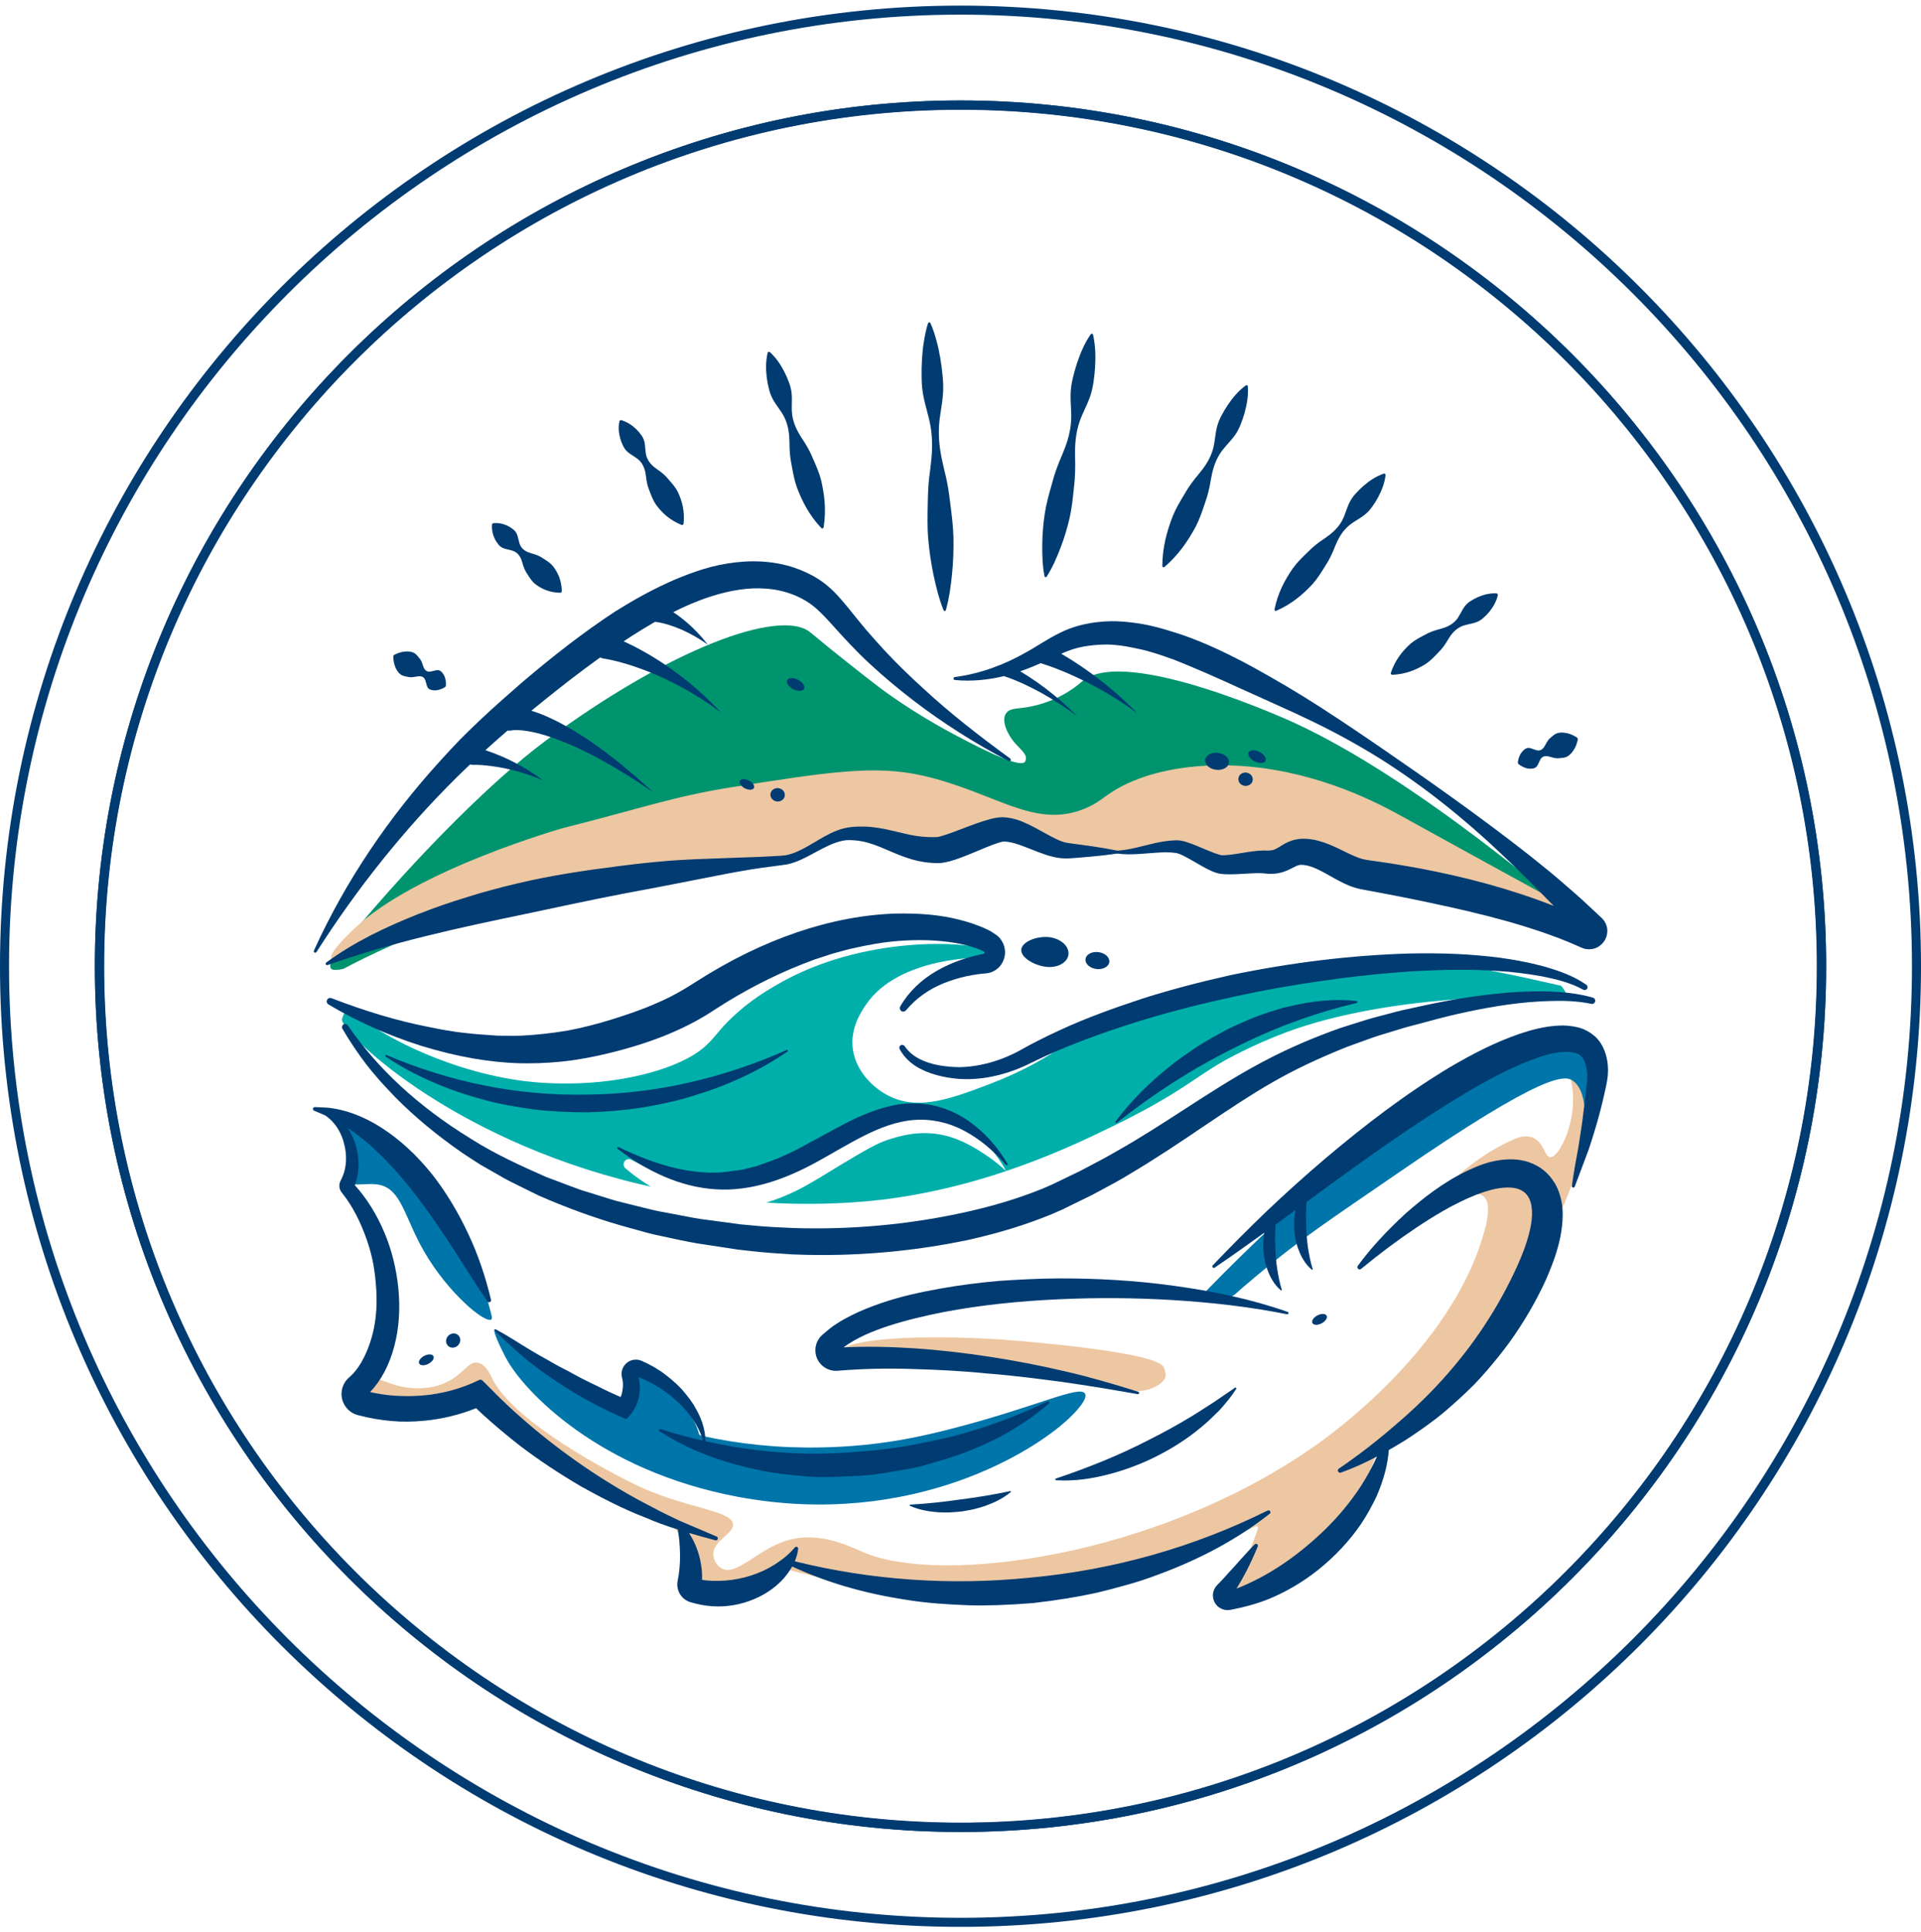 <svg width="180" height="181" viewBox="0 0 180 181" fill="none" xmlns="http://www.w3.org/2000/svg">
<g clip-path="url(#clip0_426_1270)">
<path d="M90 1.372C139.159 1.372 179.154 41.367 179.154 90.526C179.154 139.685 139.159 179.68 90 179.68C40.841 179.68 0.846 139.685 0.846 90.526C0.846 41.367 40.841 1.372 90 1.372ZM90 171.637C134.724 171.637 171.111 135.25 171.111 90.526C171.111 45.801 134.724 9.413 90 9.413C45.276 9.413 8.889 45.8 8.889 90.526C8.889 135.252 45.276 171.637 90 171.637ZM90 0.525C40.294 0.525 -0.001 40.82 -0.001 90.526C-0.001 140.232 40.294 180.527 90 180.527C139.706 180.527 180.001 140.232 180.001 90.526C180.001 40.82 139.704 0.525 90 0.525ZM90 170.79C45.743 170.79 9.736 134.783 9.736 90.526C9.736 46.269 45.743 10.26 90 10.26C134.257 10.26 170.264 46.267 170.264 90.524C170.264 134.781 134.257 170.79 90 170.79Z" fill="#003B71"/>
<path d="M90 10.285C134.245 10.285 170.238 46.281 170.238 90.524C170.238 134.768 134.243 170.763 90 170.763C45.757 170.763 9.761 134.769 9.761 90.526C9.761 46.282 45.757 10.285 90 10.285ZM90 9.413C45.276 9.413 8.889 45.8 8.889 90.526C8.889 135.252 45.276 171.637 90 171.637C134.724 171.637 171.112 135.25 171.112 90.526C171.112 45.801 134.724 9.413 90 9.413Z" fill="#003B71"/>
<path d="M149.861 100.34C150.142 101.155 149.964 101.888 149.795 102.557C148.826 106.372 148.268 108.248 147.998 109.037C144.481 119.338 138.091 128.355 129.753 135.223C129.561 135.377 129.37 135.536 129.18 135.687C129.131 135.726 129.096 135.779 129.077 135.843C128.119 139.179 125.712 142.836 122.192 145.898C119.945 147.85 117.534 149.307 115.205 150.221C114.921 150.333 114.658 150.016 114.821 149.754C115.496 148.661 116.172 147.388 116.787 145.993C117.214 145.029 117.578 144.084 117.876 143.183C117.92 143.051 117.791 142.933 117.672 142.99C115.61 143.996 113.483 144.892 111.297 145.663C108.784 146.562 106.195 147.293 103.542 147.857C99.535 148.722 95.371 149.197 91.112 149.246C90.562 149.256 90.012 149.252 89.462 149.246C83.765 149.164 78.255 148.328 73.045 146.836C72.95 146.809 72.853 146.829 72.774 146.89C71.781 147.667 70.53 148.282 69.113 148.624C67.74 148.956 66.4 148.997 65.206 148.788C65.05 148.761 64.947 148.617 64.954 148.457C65 147.395 64.813 146.259 64.37 145.151C64.06 144.376 63.643 143.685 63.166 143.094C63.134 143.055 63.095 143.024 63.051 143.004C62.505 142.747 61.969 142.476 61.434 142.186C60.58 141.744 59.739 141.28 58.914 140.792C54.411 138.161 50.29 134.979 46.649 131.345C46.415 131.112 46.29 130.973 46.082 130.761C45.923 130.6 45.802 130.485 45.799 130.482C45.162 129.865 39.784 130.737 39.784 130.737C37.649 131.081 34.247 131.225 33.863 130.16C33.756 129.864 33.881 129.469 34.112 129.247C34.933 128.458 36.691 130.255 39.522 130.058C40.048 130.021 41.007 129.955 42.043 129.401C43.467 128.639 43.886 127.574 44.702 127.661C45.482 127.744 45.956 128.805 46.104 129.114C47.863 132.771 55.329 137.005 59.247 138.959C64.082 141.37 68.716 141.455 68.688 142.862C68.669 143.773 66.715 144.387 66.842 145.722C66.886 146.187 67.181 146.692 67.601 146.933C68.984 147.722 70.921 145.204 73.678 144.347C76.806 143.375 79.708 144.938 81.044 145.49C88.261 148.467 108.041 145.932 122.839 135.716C122.839 135.716 136.099 126.999 139.176 115.017C139.728 112.868 139.245 112.277 139.017 112.089C137.053 110.456 128.828 117.704 128.642 117.455C128.466 117.22 135.874 110.885 135.921 110.837C135.921 110.837 138.163 108.379 141.782 106.765C142.177 106.589 142.849 106.321 143.531 106.555C144.688 106.95 144.706 108.389 145.255 108.414C146.264 108.462 148.43 103.7 146.83 100.108C146.263 98.837 145.463 98.246 145.687 97.941C146.076 97.411 149.158 98.312 149.858 100.339L149.861 100.34Z" fill="#EDC7A2"/>
<path d="M115.888 121.119C116.64 120.454 116.287 120.755 117.618 119.633C121.919 116.011 124.925 114.08 130.911 109.957C144.923 100.303 146.676 100.737 147.406 101.275C149.099 102.523 148.278 106.548 148.63 106.565C148.913 106.579 149.285 103.983 149.631 100.894C149.631 100.894 149.311 99.326 147.514 98.236C142.805 95.376 127.958 105.639 113.217 120.75C113.053 120.918 113.08 120.891 112.992 120.982C112.992 120.982 112.692 121.531 113.305 121.649C115.126 122.005 115.886 121.118 115.886 121.118L115.888 121.119Z" fill="#0075A9"/>
<path d="M100.521 132.538C97.224 135.926 85.43 143.251 69.218 140.252C56.062 137.817 49.037 130.257 47.441 127.287C47.404 127.217 46.077 124.747 46.366 124.553C46.537 124.438 47.115 125.207 48.579 126.492C49.519 127.315 50.427 127.908 51.519 128.628C51.974 128.927 52.433 129.217 52.906 129.495C54.597 130.506 56.389 131.405 58.269 132.18C58.33 132.133 58.391 132.074 58.452 132.009C59.252 131.159 59.556 130.031 59.378 128.949C59.339 128.716 59.579 128.528 59.803 128.623C60.372 128.866 60.942 129.166 61.503 129.522C63.608 130.856 65.044 132.653 65.479 134.285C65.509 134.4 65.596 134.487 65.711 134.512C69.277 135.303 73.041 135.689 76.917 135.609C78.253 135.587 79.601 135.508 80.961 135.374C84.026 135.072 86.5 134.532 88.837 133.94C97.007 131.87 101.168 129.715 101.667 130.568C101.958 131.064 100.814 132.24 100.524 132.538H100.521Z" fill="#0075A9"/>
<path d="M32.691 110.709C32.56 110.438 32.875 110.197 33.023 109.474C33.023 109.474 33.126 108.668 32.931 107.8C32.667 106.624 32.029 105.634 31.213 104.984C30.953 104.777 31.153 104.379 31.482 104.457C33.407 104.918 35.305 105.9 37.068 107.302C37.791 107.869 38.487 108.514 39.154 109.22C41.986 112.212 44.288 116.348 45.503 121.119C46.026 123.177 46.202 123.522 46.026 123.626C45.401 123.988 41.941 121.096 39.717 117.213C37.91 114.06 37.625 111.483 35.602 111.017C34.428 110.748 32.953 111.252 32.693 110.71L32.691 110.709Z" fill="#0075A9"/>
<path d="M94.281 109.716C94.055 109.518 93.83 109.322 93.605 109.126C93.331 108.899 92.931 108.585 92.425 108.247C91.632 107.715 90.198 106.755 88.418 106.355C86.121 105.84 84.177 106.47 83.16 106.801C82.151 107.127 81.051 107.773 78.863 109.083C77.464 109.921 76.093 110.822 74.608 111.561C73.71 111.997 72.775 112.375 71.812 112.676C78.177 113.044 82.736 112.412 84.192 112.19C87.443 111.694 90.42 110.946 93.082 110.108C93.481 109.977 93.879 109.847 94.281 109.716Z" fill="#00AFAA"/>
<path d="M146.29 92.362C146.29 92.362 140.705 91.046 137.71 90.604C133.833 90.031 130.791 90.48 124.866 91.403C114.828 92.966 105.45 94.426 98.189 98.918C97.898 99.098 95.805 100.4 92.755 101.556C89.234 102.891 86.21 104.039 83.452 102.755C81.85 102.01 80.191 100.378 79.911 98.278C79.65 96.317 80.702 94.775 81.145 94.121C84.237 89.579 92.042 89.657 93.011 89.683C93.011 89.683 92.699 89.478 92.379 89.268C91.998 89.017 91.709 88.829 91.7 88.824C91.006 88.372 81.005 87.415 72.665 92.336C71.692 92.91 70.24 93.777 68.659 95.267C67.267 96.576 67.055 97.162 66.041 98.061C65.626 98.429 64.112 99.706 60.343 100.65C54.726 102.058 49.573 101.355 48.634 101.219C40.937 100.105 34.911 96.327 34.289 95.633C33.895 95.189 33.514 95.022 32.769 94.656C32.747 94.644 32.688 94.617 32.613 94.622C32.323 94.646 32.142 95.162 32.047 95.475C31.749 96.458 41.842 106.604 59.82 110.912C60.214 111.007 60.599 111.085 60.988 111.171C60.751 111.027 60.511 110.885 60.282 110.729C59.937 110.495 59.598 110.252 59.268 109.999L58.783 109.608L58.663 109.51L58.633 109.484L58.617 109.473C58.592 109.452 58.565 109.424 58.545 109.4C58.463 109.295 58.44 109.195 58.436 109.098C58.436 109.002 58.457 108.902 58.526 108.8C58.59 108.702 58.749 108.58 58.953 108.597C59.208 108.651 59.129 108.662 59.173 108.67L59.241 108.706C59.959 109.081 60.68 109.452 61.422 109.779C62.902 110.436 64.459 110.949 66.08 111.169C67.695 111.401 69.372 111.193 70.942 110.734C74.118 109.777 76.66 107.647 79.457 105.92C80.878 105.051 82.397 104.316 84.121 103.979C85.838 103.656 87.678 103.939 89.234 104.704C90.809 105.47 92.096 106.64 93.127 107.962C93.383 108.296 93.624 108.64 93.847 108.993L94.172 109.529L94.277 109.718C98.512 108.294 101.857 106.687 104.065 105.617C110.488 102.501 111.732 101.087 114.655 99.416C114.655 99.416 117.23 97.944 120.51 96.718C129.798 93.247 143.079 93.152 145.528 93.643C145.729 93.684 146.567 93.87 146.776 93.552C146.952 93.281 146.603 92.756 146.288 92.363L146.29 92.362Z" fill="#00AFAA"/>
<path d="M95.229 69.754C96.032 70.595 96.237 70.805 96.089 71.279C96.089 71.283 96.072 71.332 96.045 71.369C95.615 71.94 92.633 70.531 89.412 68.816C88.463 68.309 85.247 66.564 82.289 64.32C81.926 64.046 80.619 63.036 79.11 61.834C76.694 59.909 76.1 59.363 75.788 59.142C72.916 57.108 62.908 60.683 51.145 69.386C45.923 73.251 37.967 81.236 31.126 89.788C30.847 90.451 30.928 90.694 31.06 90.788C31.348 90.998 32.202 90.758 32.202 90.758C33.283 90.186 34.838 89.4 36.74 88.555C49.187 83.023 63.918 80.6 69.472 80.552C70.18 80.545 72.181 80.566 74.62 79.694C76.787 78.918 76.87 78.31 78.318 77.792C82.348 76.353 84.221 80.159 89.064 79.372C91.826 78.923 92.095 77.541 94.653 77.734C96.846 77.9 97.092 78.947 99.766 79.391C100.914 79.582 100.805 79.377 105.719 79.098C109.47 78.884 110.367 78.955 111.446 79.401C113.202 80.127 112.928 81.004 114.352 81.091C115.481 81.158 118.558 80.493 119.657 80.574C121.484 80.71 121.664 79.616 123.396 79.787C125.311 79.976 126.938 81.301 128.725 81.533C137.386 82.655 144.454 86.313 149.177 88.245C149.641 88.435 150.068 87.93 149.704 87.622C146.307 84.743 132.764 73.037 121.366 67.759C121.366 67.759 105.479 60.403 101.418 63.82C101.361 63.869 101.237 63.98 101.052 64.129C99.972 64.994 98.915 65.449 98.506 65.615C97.285 66.11 96.177 66.293 95.414 66.364C94.599 66.44 94.413 66.631 94.262 66.845C93.79 67.512 94.409 68.894 95.229 69.754Z" fill="#00946E"/>
<path d="M52.923 77.533C52.923 77.533 38.99 81.451 33.178 87.019C32.583 87.59 30.74 89.354 31.06 89.828C31.213 90.053 31.809 89.915 32.203 89.798C33.3 89.249 34.852 88.514 36.75 87.744C49.311 82.647 64.504 81.143 69.287 80.992C70.056 80.969 72.106 80.93 74.57 80.029C77.044 79.125 76.846 78.564 78.457 78.014C82.786 76.534 85.555 80.776 89.14 79.128C91.59 78.002 92.134 77.946 93.194 77.699C93.617 77.601 94.108 77.555 94.738 77.599C96.933 77.748 97.176 78.722 99.852 79.13C101.002 79.304 100.893 80.095 105.812 79.827C109.568 79.623 110.466 78.708 111.544 79.121C113.302 79.793 113.026 80.608 114.452 80.686C115.583 80.747 118.663 80.124 119.762 80.197C121.591 80.32 121.774 79.302 123.506 79.458C125.423 79.631 127.05 80.859 128.837 81.07C137.505 82.098 144.573 85.485 149.299 87.271C149.46 87.332 149.944 87.117 149.963 86.911C149.971 86.807 149.863 86.719 149.829 86.691C149.422 86.362 137.525 79.898 131.239 76.414C128.29 74.778 122.593 72.021 115.644 71.728C110.493 71.51 107.277 72.709 106.158 73.179C103.582 74.265 103.43 75.023 101.655 75.755C96.871 77.728 93.195 74.192 86.436 72.663C81.926 71.642 77.454 72.35 68.508 73.762C63.12 74.614 59.639 75.858 52.925 77.536L52.923 77.533Z" fill="#EDC7A2"/>
<path d="M78.414 126.635C80.925 124.587 93.763 125.495 93.763 125.495C93.763 125.495 108.32 126.525 109.043 128.094C109.226 128.489 109.226 128.883 109.226 128.883C109.111 129.573 108.224 129.947 107.956 130.059C106.204 130.795 104.017 129.869 103.696 129.733C97.984 127.346 88.161 127.475 87.409 127.485C81.64 127.561 78.755 127.598 78.719 127.607C78.536 127.647 77.737 127.834 77.625 127.607C77.51 127.373 78.189 126.818 78.414 126.635Z" fill="#EDC7A2"/>
<path d="M149.548 97.189C149.072 96.751 148.498 96.412 147.876 96.258C147.26 96.111 146.627 96.044 146.007 96.09C144.764 96.153 143.565 96.463 142.409 96.85C140.096 97.641 137.93 98.767 135.84 99.995C131.683 102.496 127.831 105.451 124.143 108.573C122.3 110.14 120.504 111.757 118.749 113.42C117.004 115.091 115.3 116.805 113.634 118.552C113.59 118.6 113.581 118.673 113.62 118.727C113.664 118.791 113.751 118.808 113.815 118.764L113.839 118.749C115.415 117.679 116.948 116.588 118.465 115.491C118.385 115.965 118.357 116.447 118.367 116.928C118.399 117.636 118.521 118.346 118.783 119.021C119.036 119.694 119.391 120.356 120.001 120.872L120.019 120.889C120.033 120.901 120.052 120.904 120.07 120.899C120.099 120.891 120.114 120.86 120.106 120.832C119.904 120.2 119.779 119.538 119.674 118.881C119.576 118.22 119.522 117.553 119.498 116.886C119.474 116.219 119.467 115.55 119.511 114.881C119.515 114.83 119.52 114.781 119.523 114.73C120.148 114.275 120.768 113.821 121.389 113.367C121.281 113.902 121.249 114.448 121.261 114.991C121.293 115.699 121.415 116.409 121.677 117.084C121.93 117.756 122.285 118.419 122.895 118.935L122.913 118.952C122.927 118.964 122.946 118.967 122.964 118.962C122.993 118.954 123.008 118.923 123 118.894C122.798 118.263 122.673 117.601 122.568 116.944C122.47 116.283 122.415 115.616 122.392 114.949C122.368 114.282 122.361 113.613 122.405 112.944C122.412 112.83 122.424 112.719 122.432 112.605C123.487 111.83 124.541 111.058 125.596 110.292C129.451 107.508 133.329 104.797 137.288 102.43C139.261 101.25 141.284 100.173 143.277 99.389C144.263 98.989 145.264 98.686 146.132 98.586C146.579 98.515 146.945 98.554 147.26 98.579C147.573 98.606 147.753 98.696 147.956 98.786C148.13 98.894 148.31 99.094 148.456 99.433C148.606 99.795 148.679 100.136 148.72 100.574C148.733 100.801 148.738 100.991 148.71 101.279L148.621 102.159C148.559 102.747 148.479 103.331 148.405 103.92C148.279 105.104 148.081 106.279 147.898 107.471C147.802 108.065 147.68 108.653 147.573 109.251C147.482 109.854 147.37 110.453 147.292 111.069L147.287 111.108C147.279 111.171 147.314 111.232 147.375 111.256C147.446 111.283 147.528 111.246 147.555 111.174L148.833 107.778C149.223 106.631 149.575 105.473 149.888 104.303C150.044 103.717 150.186 103.129 150.32 102.538C150.444 101.947 150.603 101.362 150.655 100.73C150.709 100.107 150.655 99.463 150.482 98.857C150.313 98.249 150.012 97.655 149.549 97.192L149.548 97.189Z" fill="#003B71"/>
<path d="M118.973 141.831C119.04 141.776 119.062 141.682 119.024 141.604C119.002 141.56 118.964 141.528 118.919 141.511C118.869 141.494 118.822 141.499 118.778 141.521C111.852 144.962 104.38 147.077 96.568 147.805C89.087 148.567 81.653 148.054 74.472 146.279C74.629 145.908 74.733 145.537 74.78 145.173L74.787 145.112C74.794 145.053 74.77 144.994 74.724 144.955C74.689 144.924 74.643 144.909 74.596 144.914C74.548 144.919 74.506 144.941 74.475 144.979C74.006 145.546 73.398 146.064 72.616 146.565C71.944 146.994 71.197 147.344 70.396 147.603C69.599 147.859 68.791 148.02 67.992 148.081C67.181 148.14 66.457 148.121 65.785 148.02C65.811 147.056 65.66 146.105 65.333 145.192C65.152 144.667 64.891 144.14 64.558 143.622C65.287 143.836 66.078 144.054 67.03 144.308C67.12 144.332 67.213 144.286 67.248 144.201C67.289 144.108 67.245 144 67.15 143.959L64.089 142.655C63.748 142.52 63.411 142.354 63.086 142.195C62.92 142.113 62.752 142.032 62.585 141.953C62.079 141.717 61.584 141.455 61.107 141.199C59.234 140.247 57.307 139.116 55.382 137.841C53.493 136.581 51.704 135.245 50.063 133.872C49.223 133.169 48.386 132.431 47.574 131.676C47.05 131.193 46.539 130.678 46.046 130.18C45.77 129.901 45.492 129.622 45.208 129.341C45.125 129.261 44.998 129.241 44.896 129.291C43.284 130.084 41.513 130.572 39.632 130.739C38.788 130.817 37.889 130.822 36.887 130.756C36.184 130.704 35.463 130.595 34.679 130.424C35.729 129.317 36.494 127.861 36.955 126.091C37.386 124.45 37.512 122.642 37.327 120.711C37.136 118.842 36.697 117.086 36.023 115.491C35.305 113.782 34.371 112.284 33.246 111.036C33.77 109.661 33.702 108.035 33.06 106.565C32.923 106.257 32.755 105.957 32.56 105.669C33.248 106.122 33.925 106.638 34.664 107.27C36.057 108.523 37.358 109.925 38.636 111.557C39.896 113.152 41.058 114.863 42.138 116.478C42.539 117.091 42.925 117.702 43.333 118.347C44.06 119.497 44.812 120.684 45.66 121.897L45.684 121.931C45.726 121.991 45.801 122.02 45.873 122.002C45.972 121.978 46.031 121.88 46.009 121.783C45.482 119.562 44.771 117.494 43.894 115.638C42.932 113.572 41.798 111.696 40.523 110.062C39.058 108.226 37.442 106.74 35.72 105.642C34.76 105.029 33.763 104.55 32.759 104.218C32.218 104.045 31.678 103.918 31.155 103.837C30.791 103.775 30.418 103.761 30.056 103.747C29.878 103.741 29.699 103.736 29.516 103.722H29.512C29.512 103.722 29.504 103.722 29.501 103.722C29.426 103.722 29.358 103.768 29.333 103.834L29.325 103.864V103.876V103.896L29.328 103.905C29.328 103.929 29.331 103.959 29.348 103.988C29.362 104.015 29.38 104.032 29.406 104.047L29.455 104.083L29.475 104.086L29.487 104.015L29.499 104.093C29.804 104.21 30.12 104.344 30.485 104.511C30.754 104.691 31.003 104.912 31.226 105.17C31.653 105.647 31.983 106.257 32.183 106.933C32.378 107.595 32.457 108.267 32.411 108.877C32.371 109.486 32.202 110.087 31.919 110.612C31.729 110.966 31.765 111.4 32.012 111.716L32.127 111.864C33.028 113.012 33.761 114.417 34.372 116.16C34.648 116.964 34.857 117.753 34.994 118.505C35.117 119.219 35.206 120.003 35.261 120.899C35.358 122.582 35.192 124.132 34.767 125.503C34.278 127.095 33.566 128.323 32.715 129.051C32.398 129.322 32.174 129.679 32.068 130.082C31.782 131.171 32.434 132.29 33.522 132.577L33.592 132.595C34.609 132.863 35.653 133.044 36.694 133.135C37.668 133.225 38.697 133.213 39.843 133.1C41.498 132.93 43.1 132.539 44.607 131.933C45.144 132.439 45.602 132.863 46.082 133.276C46.942 134.024 47.834 134.759 48.735 135.462C50.454 136.771 52.374 138.048 54.44 139.26C56.076 140.171 58.25 141.329 60.575 142.223C61.433 142.598 62.368 142.941 63.516 143.302C63.564 143.629 63.609 143.971 63.652 144.316C63.701 144.846 63.714 145.341 63.721 145.713C63.726 146.552 63.652 147.354 63.499 148.098C63.315 148.999 63.863 149.888 64.749 150.123L65.121 150.223C65.834 150.412 66.566 150.507 67.297 150.507C68.593 150.507 69.888 150.211 71.082 149.63C72.025 149.171 72.829 148.568 73.471 147.839C73.769 147.488 74.023 147.127 74.228 146.763C77.376 148.231 80.941 149.275 84.82 149.869C86.844 150.209 88.887 150.324 90.794 150.399C92.531 150.445 94.438 150.377 96.802 150.191C99.003 149.938 100.944 149.625 102.737 149.232C103.746 148.992 104.723 148.734 105.641 148.47C106.513 148.235 107.421 147.938 108.493 147.532C112.509 146.062 116.028 144.145 118.951 141.837L118.971 141.822L118.973 141.831Z" fill="#003B71"/>
<path d="M146.127 111.84C146.06 111.633 145.97 111.386 145.826 111.117C145.724 110.902 145.58 110.673 145.374 110.397C145.011 109.92 144.539 109.508 144.045 109.239C142.984 108.643 141.982 108.597 141.235 108.623C139.677 108.706 138.562 109.18 137.366 109.747C135.104 110.848 133.25 112.346 131.731 113.669C129.837 115.42 128.413 116.976 127.248 118.569L127.23 118.595C127.172 118.673 127.176 118.779 127.236 118.854C127.272 118.898 127.323 118.925 127.379 118.93C127.438 118.933 127.49 118.918 127.535 118.882C129.335 117.404 131.016 116.149 132.677 115.042C134.147 114.06 136.108 112.824 138.253 111.964C139.144 111.621 140.197 111.269 141.261 111.256H141.274C141.852 111.256 142.299 111.359 142.642 111.574C143.103 111.833 143.323 112.302 143.426 112.649C143.702 113.64 143.481 114.774 143.257 115.65C143.027 116.532 142.692 117.447 142.168 118.617C140.414 122.484 138.055 126.062 135.16 129.251C133.783 130.773 132.228 132.265 130.54 133.684C128.898 135.101 127.187 136.417 125.453 137.594C125.374 137.648 125.34 137.748 125.372 137.838C125.391 137.892 125.43 137.934 125.48 137.96C125.531 137.983 125.589 137.987 125.643 137.968L125.675 137.956C126.734 137.58 127.831 137.089 129.026 136.459C128.606 137.394 128.088 138.344 127.484 139.284C126.53 140.735 125.386 142.113 124.078 143.382C122.758 144.655 121.359 145.779 119.923 146.724C118.623 147.576 117.258 148.287 115.861 148.838C116.226 148.245 116.516 147.734 116.767 147.242C117.154 146.489 117.52 145.696 117.854 144.892C117.883 144.823 117.866 144.743 117.813 144.691C117.742 144.621 117.629 144.625 117.559 144.696L117.53 144.724C117.165 145.102 116.873 145.415 116.616 145.707C116.294 146.054 116.008 146.37 115.744 146.675C115.625 146.807 115.503 146.939 115.381 147.068C115.216 147.246 115.044 147.43 114.887 147.617C114.647 147.891 114.393 148.153 114.145 148.407L114.04 148.516C113.725 148.844 113.59 149.305 113.678 149.745C113.751 150.106 113.959 150.417 114.264 150.621C114.492 150.773 114.755 150.851 115.024 150.851C115.116 150.851 115.205 150.843 115.297 150.824L115.722 150.739C116.685 150.546 117.635 150.279 118.548 149.943C119.439 149.6 120.324 149.173 121.183 148.673C122.825 147.722 124.351 146.499 125.716 145.041C126.4 144.308 127.013 143.544 127.536 142.77C128.107 141.937 128.581 141.021 128.97 140.23C129.66 138.64 130.037 137.209 130.13 135.855C130.606 135.584 131.091 135.296 131.612 134.976C132.518 134.395 133.443 133.752 134.36 133.062C135.237 132.405 136.044 131.682 136.931 130.871C137.305 130.526 137.705 130.14 138.155 129.694C138.538 129.298 138.907 128.878 139.264 128.474L139.298 128.435C140.045 127.574 140.763 126.677 141.433 125.769C142.819 123.837 143.946 121.895 144.886 119.832C145.331 118.8 145.785 117.665 146.097 116.381C146.258 115.723 146.363 115.04 146.408 114.351C146.447 113.609 146.441 112.792 146.127 111.84Z" fill="#003B71"/>
<path d="M98.289 131.479C98.326 131.447 98.338 131.393 98.316 131.345C98.289 131.289 98.223 131.267 98.167 131.295C96.77 131.975 95.339 132.585 93.881 133.12C92.423 133.653 90.948 134.139 89.443 134.522C86.43 135.264 83.369 135.843 80.27 136.014C77.18 136.305 74.062 136.231 70.979 135.87C69.34 135.67 67.712 135.386 66.1 135.027C66.097 134.248 65.904 133.455 65.581 132.725C65.411 132.336 65.203 131.967 64.986 131.598C64.754 131.242 64.502 130.897 64.228 130.57C63.691 129.901 63.051 129.327 62.365 128.805C61.681 128.275 60.92 127.84 60.116 127.493C59.864 127.385 59.576 127.351 59.288 127.417C58.565 127.581 58.113 128.299 58.275 129.022L58.313 129.183C58.421 129.662 58.369 130.141 58.264 130.572C58.233 130.682 58.196 130.787 58.152 130.89C57.427 130.568 56.706 130.241 56.003 129.876C55.466 129.622 54.929 129.364 54.401 129.088C53.871 128.817 53.361 128.511 52.823 128.245C52.284 127.977 51.77 127.669 51.245 127.374C50.713 127.085 50.188 126.784 49.67 126.467C48.617 125.854 47.623 125.149 46.475 124.567L46.447 124.553C46.415 124.536 46.375 124.543 46.349 124.572C46.319 124.606 46.322 124.657 46.354 124.687C47.269 125.515 48.149 126.384 49.093 127.18C50.049 127.96 51.038 128.704 52.071 129.379C54.117 130.766 56.303 131.941 58.572 132.922C58.631 132.947 58.704 132.937 58.753 132.888C59.3 132.37 59.678 131.684 59.849 130.954C59.998 130.319 59.982 129.654 59.832 129.022C61.181 129.561 62.436 130.346 63.501 131.34C64.564 132.336 65.474 133.565 65.873 134.972C64.532 134.666 63.201 134.312 61.891 133.89C61.843 133.875 61.791 133.892 61.764 133.936C61.73 133.989 61.745 134.056 61.798 134.09L61.82 134.105C64.529 135.86 67.604 136.982 70.764 137.655C72.344 138.026 73.957 138.183 75.575 138.324C76.384 138.39 77.197 138.388 78.006 138.373L80.436 138.271C82.058 138.2 83.655 137.868 85.25 137.597C85.645 137.507 86.046 137.452 86.436 137.335L87.602 136.994C88.381 136.778 89.152 136.527 89.914 136.264C92.955 135.177 95.835 133.618 98.27 131.498L98.291 131.481L98.289 131.479Z" fill="#003B71"/>
<path d="M89.99 140.484C88.428 140.716 86.857 140.879 85.279 140.972C85.26 140.972 85.242 140.986 85.233 141.004C85.221 141.031 85.233 141.063 85.26 141.075L85.284 141.086C86.093 141.446 86.91 141.597 87.721 141.665C88.129 141.715 88.53 141.693 88.936 141.7C89.34 141.685 89.741 141.639 90.142 141.604C90.538 141.534 90.936 141.468 91.329 141.378C91.719 141.262 92.112 141.179 92.491 141.019C93.254 140.738 94 140.374 94.685 139.809L94.706 139.792C94.721 139.78 94.728 139.76 94.724 139.739C94.718 139.711 94.691 139.692 94.66 139.699C93.116 140.027 91.556 140.291 89.99 140.484Z" fill="#003B71"/>
<path d="M115.72 130.016L113.769 131.349C113.104 131.771 112.45 132.207 111.78 132.619C110.435 133.438 109.057 134.199 107.65 134.903C104.856 136.353 101.924 137.519 98.937 138.525C98.907 138.535 98.883 138.564 98.881 138.598C98.878 138.644 98.914 138.683 98.959 138.684H98.988C100.675 138.786 102.299 138.54 103.872 138.131C105.445 137.721 106.971 137.15 108.415 136.415C109.859 135.682 111.236 134.81 112.487 133.769C113.117 133.262 113.705 132.682 114.282 132.109C114.829 131.491 115.366 130.866 115.818 130.152L115.833 130.128C115.85 130.101 115.85 130.065 115.832 130.037C115.806 129.999 115.754 129.989 115.717 130.015L115.72 130.016Z" fill="#003B71"/>
<path d="M120.727 123.057C120.748 122.997 120.717 122.933 120.658 122.913L120.644 122.908C117.208 121.699 113.615 120.964 110.003 120.467C106.386 119.965 102.732 119.758 99.066 119.775C97.234 119.787 95.398 119.887 93.561 120.009C91.724 120.176 89.892 120.405 88.056 120.735C86.222 121.069 84.382 121.46 82.559 122.091C81.647 122.408 80.734 122.759 79.82 123.214C79.362 123.448 78.907 123.676 78.446 123.99C77.993 124.252 77.529 124.655 77.082 125.034C76.629 125.422 76.355 126.022 76.408 126.662C76.494 127.723 77.424 128.512 78.485 128.426L78.562 128.419C80.824 128.235 83.147 128.179 85.474 128.26C87.802 128.325 90.147 128.441 92.486 128.68C94.836 128.855 97.175 129.168 99.528 129.473C100.702 129.64 101.875 129.821 103.052 130.009C104.231 130.196 105.401 130.419 106.591 130.612L106.61 130.616C106.664 130.624 106.718 130.592 106.735 130.538C106.754 130.478 106.722 130.416 106.662 130.397C104.385 129.676 102.089 129.005 99.76 128.472C97.434 127.928 95.085 127.476 92.723 127.114C90.361 126.751 87.983 126.475 85.597 126.32C83.42 126.177 81.232 126.13 79.044 126.233C80.282 125.312 81.775 124.713 83.264 124.218C84.962 123.673 86.708 123.26 88.466 122.918C91.988 122.252 95.568 121.895 99.153 121.731C102.739 121.563 106.334 121.587 109.919 121.804C113.502 122.025 117.08 122.427 120.6 123.133C120.654 123.143 120.71 123.112 120.729 123.06L120.727 123.057Z" fill="#003B71"/>
<path d="M39.752 127.029C39.385 127.22 39.173 127.542 39.28 127.749C39.386 127.955 39.772 127.967 40.14 127.778C40.507 127.586 40.719 127.264 40.612 127.058C40.506 126.851 40.12 126.839 39.752 127.029Z" fill="#003B71"/>
<path d="M123.834 123.986C124.202 123.795 124.413 123.473 124.307 123.267C124.2 123.06 123.814 123.048 123.447 123.238C123.079 123.429 122.867 123.751 122.974 123.957C123.081 124.164 123.467 124.176 123.834 123.986Z" fill="#003B71"/>
<path d="M41.992 125.16C41.732 125.439 41.732 125.861 41.989 126.101C42.248 126.342 42.668 126.311 42.929 126.032C43.19 125.752 43.19 125.331 42.932 125.09C42.675 124.85 42.253 124.88 41.992 125.16Z" fill="#003B71"/>
<path d="M91.851 99.77C91.206 99.898 90.564 99.97 89.951 99.981C89.292 99.98 88.66 99.926 88.02 99.814C87.321 99.69 86.725 99.501 86.198 99.233C85.606 98.942 85.111 98.52 84.763 98.009C84.683 97.895 84.532 97.856 84.412 97.922C84.348 97.956 84.299 98.014 84.278 98.085C84.256 98.154 84.265 98.229 84.299 98.29C84.634 98.92 85.155 99.472 85.807 99.887C86.366 100.244 87.016 100.52 87.79 100.732C88.43 100.908 89.118 101.023 89.895 101.087C90.11 101.099 90.327 101.106 90.545 101.106C91.029 101.106 91.526 101.075 92.025 101.016C93.383 100.843 94.75 100.445 96.096 99.831C97.59 99.096 98.753 98.567 99.864 98.115C104.62 96.182 109.809 94.624 115.722 93.354C118.482 92.756 121.228 92.267 123.885 91.899C125.079 91.73 126.566 91.52 128.003 91.381C129.233 91.232 130.489 91.139 131.707 91.047L132.13 91.015C135.359 90.822 137.987 90.809 140.405 90.975C141.682 91.049 143.022 91.213 144.493 91.474C145.722 91.725 147.136 92.048 148.352 92.725C148.472 92.792 148.625 92.758 148.706 92.642C148.791 92.521 148.76 92.351 148.64 92.265C147.434 91.415 146.031 90.939 144.686 90.551C143.948 90.36 143.281 90.191 142.61 90.075C141.867 89.921 141.128 89.811 140.504 89.725C137.901 89.39 135.132 89.264 132.034 89.335C126.63 89.493 120.998 90.175 115.293 91.362C112.32 92.028 109.648 92.736 107.126 93.531C104.559 94.382 101.824 95.337 99.213 96.559C98.597 96.844 97.94 97.154 97.295 97.486C96.772 97.743 96.218 98.051 95.728 98.322L95.453 98.474C94.294 99.094 93.082 99.529 91.854 99.768L91.851 99.77Z" fill="#003B71"/>
<path d="M48.781 99.617C48.999 99.623 49.218 99.624 49.436 99.624C50.813 99.624 52.193 99.533 53.546 99.353C55.036 99.138 56.602 98.811 58.203 98.378C61.701 97.431 64.558 96.2 66.939 94.615C69.627 92.864 72.408 91.422 75.2 90.326L76.282 89.91L77.398 89.546C77.906 89.366 78.436 89.225 78.951 89.09C79.18 89.031 79.406 88.97 79.625 88.909C81.413 88.497 82.866 88.257 84.199 88.157C85.843 88.032 87.394 88.06 88.813 88.242C89.643 88.348 90.374 88.499 91.048 88.706C91.4 88.812 91.768 88.934 92.069 89.1C92.232 89.188 92.237 89.209 92.244 89.244C92.251 89.283 92.232 89.33 92.205 89.347C92.173 89.363 92.049 89.386 91.968 89.403C91.898 89.417 91.827 89.43 91.764 89.446L91.575 89.49C91.443 89.52 91.311 89.551 91.184 89.586C90.811 89.683 90.423 89.799 90.029 89.937C89.235 90.213 88.493 90.546 87.824 90.929C86.324 91.781 85.123 92.944 84.354 94.292C84.277 94.429 84.307 94.602 84.429 94.705C84.566 94.82 84.773 94.802 84.903 94.646C85.829 93.537 87.025 92.683 88.456 92.106C89.196 91.82 89.875 91.611 90.528 91.469C90.901 91.388 91.248 91.325 91.595 91.279C91.71 91.261 91.825 91.249 91.941 91.237L92.396 91.193L92.655 91.153C92.841 91.11 93.031 91.036 93.202 90.934C93.9 90.522 94.277 89.706 94.145 88.904C94.086 88.511 93.893 88.118 93.617 87.828C93.547 87.752 93.475 87.688 93.397 87.625L92.814 87.237C92.767 87.21 92.73 87.193 92.692 87.177L92.323 86.999C92.162 86.917 92.008 86.858 91.853 86.799L91.673 86.728C90.899 86.428 90.066 86.189 89.13 85.995C87.651 85.685 86.077 85.561 84.012 85.588C77.964 85.763 71.482 87.964 65.264 91.953C63.83 92.88 62.744 93.469 61.511 93.989C60.169 94.597 58.689 95.079 57.407 95.486C55.939 95.946 54.503 96.309 53.143 96.561C51.633 96.808 50.224 96.962 48.84 97.033C48.307 97.052 47.756 97.045 47.221 97.037L46.654 97.032C46.336 97.005 46.014 96.984 45.694 96.964C45.272 96.937 44.852 96.912 44.429 96.868L44.036 96.827C43.433 96.764 42.809 96.7 42.196 96.588C41.578 96.503 40.951 96.375 40.345 96.251L39.965 96.175C37.183 95.621 34.279 94.756 31.057 93.518C30.908 93.46 30.742 93.518 30.66 93.653C30.615 93.728 30.603 93.814 30.623 93.899C30.645 93.984 30.698 94.055 30.772 94.101C33.375 95.663 36.288 96.967 39.429 97.973C42.8 99.008 45.856 99.545 48.781 99.617Z" fill="#003B71"/>
<path d="M149.26 93.471C147.827 93.051 146.368 92.942 145.252 92.893C144.038 92.851 142.724 92.886 141.237 93.003C138.69 93.22 136.03 93.632 133.331 94.226L131.378 94.651C130.955 94.752 130.535 94.864 130.115 94.978C129.891 95.037 129.668 95.098 129.448 95.154C128.523 95.377 127.604 95.672 126.716 95.956C126.349 96.075 125.982 96.194 125.606 96.309C123.003 97.225 120.534 98.302 118.265 99.512C115.713 100.867 113.261 102.455 110.889 103.991C108.876 105.295 106.794 106.641 104.671 107.834C103.768 108.364 102.825 108.86 101.911 109.339L101.191 109.718L98.516 111.007L97.612 111.395C95.329 112.319 92.857 113.057 90.059 113.655C84.942 114.751 79.647 115.223 74.33 115.054C73.06 115 71.709 114.937 70.378 114.8L69.395 114.71L66.439 114.311C65.496 114.207 64.546 114.021 63.628 113.841C63.266 113.77 62.902 113.699 62.536 113.633C61.567 113.472 60.595 113.227 59.655 112.988C59.33 112.905 59.005 112.824 58.68 112.744L57.718 112.504C57.517 112.45 57.319 112.387 57.119 112.324C57.004 112.287 56.89 112.251 56.777 112.218L54.877 111.625C54.391 111.486 53.907 111.301 53.439 111.124L51.172 110.269C48.842 109.244 46.376 108.125 44.121 106.689C39.256 103.712 35.376 100.137 32.591 96.063C32.503 95.934 32.328 95.895 32.195 95.973C32.125 96.014 32.076 96.078 32.056 96.156C32.035 96.234 32.046 96.315 32.09 96.39C32.752 97.526 33.509 98.656 34.342 99.749C34.613 100.105 34.907 100.449 35.192 100.779C35.343 100.953 35.492 101.128 35.646 101.312C35.945 101.644 36.255 101.969 36.563 102.296L37.034 102.796C38.826 104.611 40.936 106.364 43.306 108.006C43.872 108.386 44.444 108.755 45.027 109.126L46.795 110.133C47.399 110.497 48.026 110.805 48.613 111.091L50.452 111.999C53.062 113.142 55.647 114.085 58.14 114.802C58.465 114.89 58.79 114.983 59.114 115.076C60.086 115.352 61.09 115.638 62.097 115.835C62.409 115.899 62.722 115.967 63.034 116.034C64.036 116.251 65.074 116.475 66.105 116.608L69.133 117.072L70.147 117.186C71.541 117.353 72.934 117.443 74.243 117.523C75.183 117.563 76.123 117.582 77.065 117.582C81.593 117.582 86.136 117.116 90.608 116.194C93.553 115.542 96.162 114.741 98.587 113.74L99.572 113.308L102.329 111.955L103.022 111.584C103.978 111.075 104.967 110.548 105.902 109.969C108.278 108.56 110.557 107.033 112.689 105.588L113.199 105.246C115.261 103.863 117.208 102.557 119.269 101.38C121.279 100.224 123.489 99.174 126.224 98.076C126.583 97.95 126.942 97.819 127.301 97.687C128.144 97.377 129.016 97.057 129.898 96.806C130.127 96.737 130.354 96.666 130.582 96.595C130.977 96.471 131.371 96.349 131.766 96.237L132.43 96.065C132.843 95.958 133.258 95.851 133.668 95.736C136.275 95.008 138.858 94.463 141.34 94.111C142.735 93.921 144.009 93.814 145.236 93.786C146.307 93.752 147.717 93.752 149.116 94.053C149.275 94.087 149.422 93.994 149.466 93.843C149.512 93.686 149.421 93.52 149.263 93.472L149.26 93.471Z" fill="#003B71"/>
<path d="M104.622 105.214C108.098 102.462 111.742 100.11 115.517 98.249C119.274 96.327 123.166 94.895 127.125 93.972C127.155 93.965 127.179 93.93 127.182 93.885C127.186 93.833 127.157 93.787 127.118 93.782H127.101C125.032 93.549 122.976 93.779 120.957 94.255L120.197 94.427L119.449 94.659C118.949 94.815 118.45 94.973 117.955 95.154C116.966 95.525 115.994 95.968 115.027 96.427C114.074 96.939 113.121 97.458 112.195 98.051C111.736 98.363 111.273 98.664 110.821 98.994C110.364 99.308 109.917 99.651 109.48 100.017C107.716 101.434 106.036 103.063 104.551 105.046L104.539 105.061C104.517 105.09 104.51 105.139 104.527 105.178C104.546 105.224 104.59 105.239 104.622 105.214Z" fill="#003B71"/>
<path d="M70.445 109.366C70.08 109.447 69.714 109.566 69.343 109.622C68.601 109.701 67.856 109.855 67.103 109.862C64.082 109.935 61.007 108.943 57.964 107.471L57.95 107.464C57.915 107.447 57.871 107.461 57.849 107.502C57.823 107.547 57.835 107.608 57.872 107.637C60.599 109.723 63.735 111.215 67.03 111.422C70.33 111.654 73.582 110.485 76.535 108.863C78.018 108.05 79.466 107.161 80.959 106.409C82.448 105.661 84.006 105.058 85.614 104.931C87.216 104.802 88.847 105.146 90.317 105.927C91.791 106.696 93.121 107.828 94.276 109.161C94.303 109.193 94.347 109.198 94.381 109.171C94.418 109.141 94.428 109.08 94.403 109.034L94.394 109.019C93.453 107.4 92.186 106.015 90.681 104.97C89.177 103.946 87.367 103.348 85.538 103.375C83.699 103.355 81.952 103.995 80.355 104.691C78.758 105.426 77.297 106.311 75.84 107.061C74.409 107.881 72.985 108.545 71.534 109.024C71.174 109.154 70.813 109.293 70.445 109.366Z" fill="#003B71"/>
<path d="M73.717 98.369C70.776 99.682 67.707 100.711 64.57 101.422C61.434 102.142 58.219 102.518 55.006 102.554C51.792 102.618 48.569 102.335 45.413 101.704C42.257 101.074 39.168 100.108 36.205 98.844C36.169 98.828 36.127 98.84 36.103 98.874C36.078 98.911 36.088 98.964 36.127 98.987L36.139 98.996C38.873 100.82 41.95 102.123 45.15 102.987C46.747 103.446 48.391 103.715 50.041 103.949C51.695 104.14 53.363 104.213 55.029 104.213C56.696 104.174 58.36 104.034 60.006 103.791C61.648 103.521 63.279 103.194 64.862 102.692C68.036 101.748 71.077 100.383 73.785 98.518L73.796 98.51C73.829 98.488 73.841 98.446 73.825 98.408C73.807 98.366 73.757 98.349 73.717 98.366V98.369Z" fill="#003B71"/>
<path d="M100.114 89.442C100.212 88.677 99.418 87.944 98.34 87.806C97.261 87.669 95.798 88.175 95.7 88.941C95.602 89.706 96.905 90.439 97.984 90.577C99.063 90.716 100.016 90.207 100.114 89.442Z" fill="#003B71"/>
<path d="M103.943 90.138C103.999 89.701 103.545 89.283 102.93 89.205C102.316 89.127 101.77 89.415 101.714 89.852C101.659 90.289 102.111 90.707 102.727 90.785C103.343 90.863 103.887 90.575 103.943 90.138Z" fill="#003B71"/>
<path d="M115.153 71.471C115.209 71.034 114.757 70.616 114.14 70.538C113.526 70.458 112.98 70.748 112.924 71.185C112.869 71.621 113.322 72.04 113.937 72.118C114.552 72.197 115.097 71.908 115.153 71.471Z" fill="#003B71"/>
<path d="M118.577 71.293C118.702 71.047 118.448 70.67 118.013 70.448C117.576 70.226 117.122 70.245 116.997 70.49C116.873 70.736 117.126 71.114 117.562 71.335C117.999 71.557 118.453 71.538 118.577 71.293Z" fill="#003B71"/>
<path d="M69.335 73.161C69.231 73.364 69.441 73.677 69.803 73.862C70.166 74.046 70.542 74.031 70.645 73.828C70.748 73.625 70.538 73.311 70.176 73.127C69.814 72.942 69.438 72.957 69.335 73.161Z" fill="#003B71"/>
<path d="M116.04 72.92C115.996 73.264 116.26 73.581 116.631 73.628C117.002 73.675 117.337 73.437 117.381 73.093C117.425 72.749 117.161 72.433 116.79 72.385C116.419 72.338 116.084 72.576 116.04 72.92Z" fill="#003B71"/>
<path d="M73.763 63.727C73.639 63.973 73.891 64.35 74.328 64.572C74.765 64.794 75.219 64.775 75.343 64.53C75.466 64.284 75.214 63.907 74.777 63.685C74.34 63.463 73.886 63.482 73.763 63.727Z" fill="#003B71"/>
<path d="M72.193 74.378C72.149 74.722 72.413 75.039 72.784 75.086C73.155 75.133 73.492 74.895 73.536 74.551C73.58 74.207 73.316 73.891 72.945 73.843C72.574 73.796 72.239 74.034 72.193 74.378Z" fill="#003B71"/>
<path d="M150.438 86.491C150.376 86.367 150.301 86.247 150.22 86.155C150.183 86.111 150.129 86.05 150.101 86.023L150.059 85.984C149.157 85.158 148.286 84.301 147.357 83.507C146.435 82.703 145.516 81.9 144.556 81.143C143.614 80.366 142.649 79.617 141.682 78.872C137.801 75.912 133.84 73.098 129.827 70.35C127.826 68.966 125.804 67.606 123.753 66.277C121.692 64.945 119.593 63.714 117.461 62.535C115.314 61.372 113.097 60.279 110.725 59.463C109.528 59.077 108.325 58.689 107.05 58.469C105.784 58.254 104.475 58.124 103.149 58.253C101.831 58.366 100.507 58.691 99.317 59.291C98.126 59.871 97.173 60.556 96.133 61.124C94.089 62.288 91.871 63.117 89.467 63.434C89.404 63.443 89.351 63.493 89.346 63.559C89.34 63.636 89.395 63.703 89.473 63.71C91.004 63.858 92.574 63.71 94.096 63.339C94.122 63.353 94.144 63.373 94.172 63.382L94.189 63.387C94.762 63.57 95.375 63.829 95.955 64.096C96.541 64.367 97.121 64.665 97.689 64.98C98.824 65.619 99.923 66.337 100.974 67.127C100.045 66.198 99.049 65.324 97.994 64.516C97.464 64.115 96.921 63.73 96.359 63.368C96.105 63.206 95.852 63.048 95.593 62.896C95.993 62.758 96.389 62.613 96.777 62.449C97.022 62.349 97.266 62.242 97.507 62.135L97.762 62.215C98.501 62.444 99.291 62.755 100.045 63.079C100.803 63.409 101.557 63.763 102.294 64.154C103.77 64.928 105.198 65.818 106.561 66.812C105.379 65.608 104.102 64.481 102.739 63.453C102.06 62.935 101.355 62.447 100.632 61.98C100.238 61.727 99.845 61.483 99.439 61.248C99.65 61.153 99.86 61.063 100.067 60.991C101.088 60.584 102.18 60.44 103.271 60.393C104.366 60.344 105.484 60.533 106.588 60.772C107.699 60.992 108.799 61.38 109.895 61.766C112.074 62.615 114.243 63.597 116.431 64.592L119.732 66.084C120.831 66.575 121.921 67.076 123.005 67.605C125.174 68.651 127.289 69.818 129.338 71.093C133.419 73.67 137.205 76.705 140.7 80.024C142.378 81.595 143.985 83.238 145.589 84.875C141.477 83.256 137.23 82.154 132.955 81.345C131.747 81.129 130.542 80.916 129.329 80.747C128.752 80.659 128.022 80.578 127.704 80.491C127.28 80.383 126.788 80.168 126.264 79.915C125.739 79.663 125.172 79.368 124.534 79.111C123.894 78.854 123.186 78.629 122.363 78.586C121.948 78.561 121.471 78.608 121.032 78.757C120.592 78.903 120.234 79.125 119.987 79.279C119.488 79.59 119.32 79.672 118.878 79.689H118.705L118.416 79.683C118.231 79.685 118.057 79.695 117.886 79.707C117.549 79.734 117.232 79.78 116.924 79.827C116.309 79.922 115.723 80.029 115.171 80.09C115.036 80.103 114.902 80.115 114.777 80.122L114.594 80.127C114.528 80.129 114.528 80.122 114.489 80.125C114.32 80.107 114.047 80.014 113.791 79.922C113.263 79.729 112.706 79.478 112.132 79.243C111.839 79.126 111.549 79.008 111.226 78.906C111.062 78.857 110.901 78.806 110.709 78.771C110.532 78.73 110.269 78.72 110.135 78.73C109.475 78.747 108.843 78.857 108.239 78.987C107.03 79.26 105.9 79.621 104.703 79.697C103.907 79.536 103.11 79.407 102.311 79.285L99.953 78.962C99.356 78.842 98.695 78.484 98.018 78.115C97.335 77.745 96.628 77.32 95.79 76.979C95.368 76.808 94.899 76.661 94.365 76.595C94.227 76.583 94.093 76.569 93.951 76.564C93.798 76.571 93.619 76.578 93.485 76.598L93.1 76.664L92.757 76.747C91.886 76.988 91.128 77.275 90.378 77.562C89.639 77.838 88.891 78.136 88.257 78.32C88.175 78.347 88.105 78.364 88.041 78.378L87.941 78.402L87.88 78.41C87.856 78.413 87.85 78.418 87.814 78.422L87.685 78.425L87.428 78.434C87.084 78.435 86.739 78.418 86.39 78.385C84.996 78.269 83.469 77.678 81.716 77.49C81.286 77.44 80.844 77.431 80.409 77.443C79.974 77.457 79.549 77.497 79.087 77.602C78.199 77.829 77.456 78.246 76.755 78.657C76.052 79.069 75.382 79.49 74.682 79.793C74.335 79.946 73.981 80.059 73.63 80.125C73.304 80.176 72.872 80.191 72.479 80.213C71.678 80.263 70.877 80.3 70.073 80.32L67.662 80.406C66.051 80.454 64.439 80.522 62.832 80.633C61.225 80.765 59.623 80.93 58.023 81.141C54.824 81.546 51.622 82.017 48.474 82.769C47.687 82.948 46.901 83.151 46.121 83.366C45.338 83.571 44.558 83.795 43.785 84.045C42.234 84.514 40.697 85.043 39.187 85.641C36.171 86.836 33.197 88.248 30.573 90.174C30.525 90.211 30.501 90.277 30.523 90.335C30.55 90.407 30.632 90.443 30.703 90.416C36.755 88.275 42.908 86.941 49.114 85.654C52.212 85.004 55.31 84.323 58.435 83.725C61.559 83.146 64.688 82.53 67.829 81.912C69.401 81.61 70.977 81.336 72.565 81.148C72.969 81.091 73.336 81.055 73.8 80.975C74.23 80.874 74.64 80.73 75.024 80.559C75.79 80.212 76.486 79.793 77.186 79.44C77.884 79.082 78.6 78.791 79.291 78.718C79.62 78.698 79.998 78.715 80.362 78.76C80.726 78.803 81.083 78.881 81.437 78.989C82.839 79.391 84.229 80.259 86.007 80.659C86.447 80.752 86.9 80.821 87.355 80.847L87.697 80.862L87.868 80.869C87.932 80.869 88.024 80.86 88.1 80.855L88.337 80.832L88.532 80.796C88.664 80.772 88.791 80.745 88.899 80.715C89.81 80.476 90.542 80.154 91.294 79.848C92.032 79.546 92.757 79.225 93.419 79.004L93.654 78.93L93.857 78.876C93.92 78.86 93.944 78.862 93.988 78.849H94.172C94.435 78.861 94.746 78.915 95.078 79.01C95.747 79.208 96.469 79.516 97.239 79.812C98.013 80.097 98.843 80.415 99.85 80.427C100.123 80.432 100.284 80.41 100.494 80.4C100.693 80.389 100.893 80.373 101.093 80.354L102.292 80.251C103.093 80.171 103.894 80.088 104.698 79.97C105.933 80.137 107.192 79.965 108.373 79.887C108.965 79.846 109.544 79.834 110.095 79.902C110.503 79.941 111.006 80.232 111.521 80.513C112.037 80.803 112.552 81.119 113.129 81.419C113.427 81.566 113.715 81.714 114.138 81.824C114.25 81.846 114.399 81.876 114.484 81.881C114.574 81.888 114.67 81.9 114.755 81.903C114.931 81.913 115.1 81.915 115.268 81.915C115.927 81.91 116.543 81.859 117.132 81.831C117.425 81.817 117.713 81.805 117.981 81.805C118.113 81.805 118.241 81.81 118.358 81.819L118.522 81.837L118.804 81.861C119.198 81.888 119.638 81.864 120.063 81.744C120.487 81.631 120.863 81.439 121.134 81.299C121.697 81.006 121.804 81.008 122.194 81.043C123 81.126 123.946 81.678 125.028 82.289C125.58 82.589 126.175 82.924 126.918 83.153C127.101 83.212 127.292 83.263 127.494 83.302C127.717 83.351 127.816 83.363 127.976 83.395L128.86 83.558C130.039 83.781 131.216 84.001 132.388 84.242C137.064 85.212 141.747 86.247 146.141 87.925C146.686 88.14 147.231 88.357 147.76 88.597L148.195 88.788C148.645 89.012 149.365 88.992 149.82 88.665C150.283 88.358 150.567 87.886 150.606 87.317C150.626 87.036 150.562 86.733 150.438 86.482V86.491ZM148.313 87.706L148.31 87.701L148.32 87.712L148.359 87.752C148.359 87.752 148.325 87.722 148.313 87.706Z" fill="#003B71"/>
<path d="M44.048 71.618C44.133 71.643 44.222 71.66 44.316 71.659H44.321C44.807 71.645 45.394 71.692 45.938 71.76C46.492 71.83 47.049 71.924 47.602 72.05C48.708 72.299 49.805 72.649 50.874 73.098C49.943 72.409 48.94 71.792 47.88 71.267C47.35 71.003 46.803 70.768 46.243 70.553C45.987 70.458 45.738 70.368 45.481 70.284C46.166 69.66 46.862 69.048 47.569 68.443C47.689 68.46 47.814 68.463 47.941 68.438C47.894 68.445 47.919 68.438 47.938 68.433C47.953 68.428 47.971 68.423 48.002 68.421C48.058 68.418 48.103 68.404 48.17 68.404C48.293 68.399 48.42 68.394 48.557 68.404C48.825 68.409 49.113 68.448 49.399 68.492C49.975 68.579 50.564 68.733 51.148 68.912C52.318 69.276 53.48 69.76 54.618 70.307C55.183 70.587 55.747 70.88 56.308 71.18C56.858 71.498 57.42 71.797 57.964 72.133C58.506 72.472 59.056 72.797 59.593 73.147L61.195 74.21L59.759 72.925C59.276 72.499 58.775 72.097 58.282 71.679C57.786 71.266 57.266 70.883 56.758 70.482C56.237 70.097 55.71 69.718 55.173 69.349C54.091 68.621 52.963 67.944 51.754 67.364C51.147 67.078 50.523 66.812 49.853 66.608C49.832 66.601 49.81 66.596 49.79 66.589C50.09 66.345 50.386 66.096 50.689 65.854C52.503 64.384 54.345 62.948 56.24 61.593C56.347 61.646 56.46 61.688 56.584 61.705H56.59C57.004 61.763 57.52 61.883 57.989 62.005C58.47 62.134 58.953 62.273 59.428 62.438C60.384 62.76 61.33 63.139 62.256 63.571C63.176 64.013 64.095 64.481 64.974 65.021C65.865 65.546 66.717 66.135 67.562 66.748C66.84 65.999 66.097 65.26 65.301 64.574C64.517 63.873 63.674 63.236 62.813 62.615C61.947 62.003 61.041 61.438 60.099 60.919C59.63 60.657 59.146 60.417 58.653 60.185C58.58 60.153 58.509 60.12 58.438 60.088C58.675 59.932 58.905 59.768 59.146 59.616C59.879 59.147 60.621 58.691 61.376 58.261H61.379C61.73 58.288 62.204 58.405 62.62 58.53C63.049 58.661 63.477 58.82 63.899 59.004C64.739 59.379 65.555 59.848 66.327 60.4C65.748 59.648 65.086 58.942 64.344 58.302C63.972 57.985 63.579 57.684 63.161 57.406C63.133 57.389 63.108 57.372 63.083 57.355C63.291 57.252 63.496 57.143 63.708 57.045C65.281 56.3 66.923 55.691 68.623 55.359C70.315 55.027 72.086 55.003 73.727 55.508C74.543 55.765 75.329 56.126 76.013 56.634C76.701 57.142 77.29 57.782 77.881 58.429C79.047 59.738 80.248 61.043 81.549 62.237C82.844 63.436 84.2 64.565 85.599 65.637C88.401 67.778 91.387 69.672 94.513 71.3C94.572 71.33 94.646 71.315 94.687 71.259C94.731 71.198 94.718 71.112 94.657 71.066L94.64 71.054C91.778 68.966 89.023 66.833 86.488 64.479C85.211 63.317 83.972 62.123 82.822 60.876C82.249 60.249 81.687 59.623 81.137 58.981C80.588 58.337 80.065 57.673 79.496 56.971C78.925 56.276 78.289 55.494 77.401 54.771C76.506 54.048 75.473 53.552 74.443 53.193C72.34 52.48 70.129 52.47 68.137 52.798C67.135 52.958 66.166 53.213 65.247 53.533C64.322 53.845 63.426 54.204 62.566 54.602C60.834 55.387 59.217 56.309 57.656 57.281C54.582 59.297 51.749 61.532 49.04 63.829L47.038 65.585C46.363 66.182 45.697 66.79 45.042 67.408C44.385 68.026 43.738 68.653 43.105 69.291C42.483 69.943 41.865 70.599 41.264 71.267C36.42 76.581 32.357 82.574 29.419 89.049L29.413 89.066C29.384 89.127 29.406 89.202 29.463 89.239C29.528 89.279 29.612 89.261 29.653 89.197C33.428 83.278 37.822 77.751 42.807 72.814C43.215 72.407 43.633 72.013 44.05 71.616L44.048 71.618Z" fill="#003B71"/>
<path d="M142.847 71.911C143.012 71.98 143.159 72.007 143.298 72.018C143.57 72.025 143.838 72.014 144.012 71.784C144.187 71.554 144.28 71.13 144.483 70.971C144.683 70.804 144.959 70.817 145.271 70.912C145.584 71.013 145.88 71.075 146.131 71.029C146.393 71.01 146.657 70.995 146.874 70.866C147.089 70.736 147.281 70.543 147.443 70.289C147.611 70.042 147.748 69.725 147.839 69.296C147.856 69.22 147.824 69.137 147.753 69.092C147.384 68.856 147.062 68.733 146.767 68.678C146.471 68.618 146.202 68.619 145.956 68.68C145.713 68.743 145.516 68.922 145.32 69.095C145.111 69.242 144.947 69.496 144.8 69.791C144.651 70.079 144.466 70.285 144.205 70.311C143.95 70.345 143.581 70.113 143.296 70.077C143.01 70.04 142.817 70.223 142.629 70.423C142.539 70.531 142.455 70.655 142.389 70.819C142.319 70.975 142.26 71.156 142.228 71.405C142.219 71.481 142.248 71.559 142.314 71.61C142.514 71.762 142.685 71.847 142.844 71.906L142.847 71.911Z" fill="#003B71"/>
<path d="M130.459 63.222C131.71 63.168 132.694 62.76 133.576 62.215C134.01 61.934 134.369 61.553 134.731 61.175C135.107 60.818 135.422 60.378 135.701 59.892C135.984 59.411 136.329 59.011 136.788 58.761C137.24 58.503 137.867 58.478 138.365 58.281C138.614 58.183 138.83 58.043 139.02 57.865C139.217 57.696 139.396 57.508 139.564 57.301C139.896 56.884 140.189 56.415 140.348 55.769C140.349 55.76 140.351 55.75 140.351 55.74C140.354 55.66 140.292 55.594 140.214 55.592C139.548 55.567 139.017 55.719 138.526 55.923C138.282 56.028 138.05 56.15 137.833 56.29C137.61 56.422 137.415 56.593 137.252 56.805C136.927 57.23 136.729 57.826 136.357 58.188C135.991 58.559 135.512 58.781 134.97 58.922C134.424 59.057 133.916 59.238 133.468 59.501C133.005 59.743 132.54 59.985 132.15 60.324C131.383 61.021 130.719 61.854 130.323 63.043C130.318 63.058 130.316 63.075 130.316 63.09C130.32 63.165 130.382 63.222 130.457 63.219L130.459 63.222Z" fill="#003B71"/>
<path d="M119.598 57.221C121.005 56.608 122.063 55.716 122.991 54.717C123.445 54.211 123.804 53.626 124.165 53.042C124.546 52.475 124.846 51.845 125.101 51.178C125.365 50.517 125.699 49.913 126.187 49.434C126.666 48.946 127.369 48.639 127.907 48.201C128.176 47.981 128.402 47.727 128.595 47.446C128.794 47.17 128.976 46.878 129.138 46.574C129.462 45.961 129.732 45.307 129.831 44.513C129.832 44.494 129.831 44.472 129.824 44.454C129.8 44.386 129.726 44.35 129.658 44.374C128.904 44.64 128.322 45.044 127.794 45.492C127.531 45.717 127.286 45.956 127.059 46.21C126.825 46.459 126.624 46.733 126.468 47.043C126.153 47.662 126.004 48.416 125.63 48.987C125.265 49.566 124.744 50.02 124.156 50.419C123.559 50.81 123.007 51.239 122.534 51.731C122.041 52.207 121.547 52.683 121.149 53.235C120.372 54.355 119.725 55.581 119.425 57.086C119.42 57.11 119.422 57.135 119.434 57.16C119.461 57.223 119.535 57.254 119.598 57.225V57.221Z" fill="#003B71"/>
<path d="M109.114 53.118C110.411 52.008 111.302 50.709 112.04 49.34C112.399 48.651 112.645 47.91 112.894 47.17C113.166 46.44 113.344 45.668 113.471 44.872C113.608 44.079 113.825 43.324 114.221 42.654C114.608 41.976 115.256 41.421 115.712 40.777C115.94 40.456 116.116 40.11 116.255 39.746C116.402 39.387 116.528 39.016 116.631 38.637C116.836 37.877 116.982 37.089 116.926 36.207C116.926 36.183 116.916 36.16 116.9 36.139C116.858 36.083 116.78 36.072 116.724 36.114C116.016 36.642 115.51 37.264 115.065 37.912C114.845 38.237 114.643 38.573 114.465 38.918C114.279 39.258 114.13 39.617 114.033 40C113.839 40.766 113.837 41.619 113.571 42.352C113.317 43.09 112.882 43.744 112.369 44.36C111.844 44.973 111.372 45.61 110.992 46.289C110.589 46.958 110.185 47.627 109.892 48.347C109.328 49.796 108.918 51.317 108.911 53.024C108.911 53.052 108.921 53.081 108.94 53.103C108.984 53.154 109.06 53.161 109.111 53.117L109.114 53.118Z" fill="#003B71"/>
<path d="M97.916 54.055C97.972 54.09 98.045 54.073 98.081 54.017C98.633 53.145 99.019 52.239 99.371 51.328C99.721 50.417 99.999 49.491 100.218 48.555C100.434 47.618 100.529 46.657 100.626 45.697C100.751 44.741 100.765 43.766 100.736 42.782C100.712 41.798 100.775 40.833 101.034 39.904C101.279 38.972 101.811 38.095 102.133 37.177C102.294 36.718 102.4 36.249 102.465 35.773C102.537 35.298 102.587 34.819 102.615 34.334C102.666 33.366 102.651 32.383 102.419 31.361C102.412 31.332 102.395 31.306 102.37 31.288C102.314 31.251 102.239 31.264 102.202 31.318C101.608 32.184 101.232 33.09 100.922 34.009C100.77 34.47 100.638 34.934 100.531 35.403C100.414 35.87 100.339 36.344 100.321 36.83C100.282 37.8 100.451 38.811 100.336 39.768C100.233 40.727 99.935 41.648 99.549 42.554C99.157 43.458 98.809 44.369 98.573 45.302C98.309 46.23 98.043 47.158 97.898 48.108C97.755 49.059 97.672 50.021 97.661 50.998C97.652 51.975 97.676 52.958 97.867 53.974C97.874 54.006 97.893 54.035 97.921 54.053L97.916 54.055Z" fill="#003B71"/>
<path d="M86.512 37.045C86.715 38.158 87.131 39.258 87.258 40.376C87.397 41.492 87.338 42.618 87.191 43.751C87.128 44.316 87.037 44.882 86.999 45.446C86.954 46.01 86.943 46.572 86.932 47.134C86.911 48.258 86.881 49.385 86.977 50.502C87.077 51.62 87.236 52.736 87.468 53.846C87.704 54.957 87.973 56.066 88.41 57.165C88.423 57.198 88.451 57.225 88.488 57.235C88.55 57.252 88.615 57.216 88.632 57.154C88.948 56.012 89.097 54.881 89.211 53.752C89.323 52.622 89.362 51.496 89.34 50.375C89.314 49.252 89.165 48.138 89.023 47.022C88.952 46.465 88.881 45.906 88.774 45.351C88.676 44.794 88.525 44.24 88.401 43.687C88.134 42.577 87.953 41.463 87.971 40.339C87.978 39.214 88.273 38.077 88.356 36.947C88.398 36.383 88.383 35.823 88.327 35.264C88.279 34.705 88.207 34.146 88.114 33.591C88.019 33.034 87.907 32.478 87.751 31.925C87.604 31.371 87.429 30.819 87.182 30.27C87.169 30.241 87.143 30.218 87.111 30.206C87.048 30.186 86.982 30.219 86.96 30.282C86.774 30.854 86.659 31.422 86.573 31.987C86.476 32.554 86.425 33.118 86.39 33.682C86.356 34.246 86.344 34.808 86.358 35.369C86.361 35.931 86.408 36.49 86.512 37.045Z" fill="#003B71"/>
<path d="M72.04 36.392C72.12 36.74 72.24 37.079 72.413 37.399C72.76 38.041 73.309 38.62 73.583 39.285C73.868 39.946 73.962 40.666 73.973 41.411C73.973 42.159 74.027 42.891 74.179 43.592C74.308 44.3 74.433 45.009 74.677 45.683C75.187 47.022 75.859 48.313 76.958 49.473C76.977 49.491 77 49.505 77.027 49.51C77.095 49.522 77.158 49.476 77.17 49.408C77.43 47.832 77.266 46.387 76.939 44.99C76.765 44.296 76.472 43.637 76.181 42.979C75.915 42.312 75.551 41.675 75.131 41.055C74.723 40.432 74.398 39.783 74.264 39.077C74.118 38.373 74.25 37.585 74.177 36.859C74.142 36.497 74.052 36.15 73.922 35.816C73.802 35.479 73.656 35.149 73.49 34.825C73.155 34.18 72.755 33.554 72.144 32.993C72.129 32.98 72.108 32.968 72.086 32.963C72.017 32.946 71.947 32.988 71.932 33.057C71.739 33.863 71.758 34.607 71.841 35.328C71.885 35.689 71.949 36.043 72.037 36.39L72.04 36.392Z" fill="#003B71"/>
<path d="M58.377 41.753C58.474 41.969 58.611 42.163 58.794 42.327C59.159 42.657 59.708 42.877 60.008 43.246C60.316 43.612 60.463 44.073 60.523 44.586C60.577 45.102 60.68 45.59 60.873 46.025C61.042 46.472 61.212 46.921 61.484 47.307C62.052 48.066 62.764 48.736 63.86 49.178C63.872 49.183 63.884 49.187 63.897 49.187C63.974 49.195 64.041 49.139 64.05 49.063C64.173 47.889 63.916 46.944 63.513 46.088C63.301 45.666 62.983 45.307 62.668 44.946C62.375 44.572 61.994 44.252 61.562 43.961C61.137 43.666 60.798 43.321 60.621 42.877C60.434 42.438 60.497 41.851 60.379 41.373C60.318 41.135 60.213 40.923 60.067 40.735C59.931 40.542 59.774 40.362 59.598 40.193C59.242 39.858 58.829 39.556 58.225 39.368C58.22 39.367 58.215 39.365 58.208 39.365C58.126 39.35 58.05 39.402 58.035 39.484C57.916 40.103 57.989 40.61 58.118 41.082C58.184 41.318 58.27 41.543 58.377 41.753Z" fill="#003B71"/>
<path d="M46.678 50.985C46.791 51.137 46.937 51.257 47.12 51.339C47.487 51.501 48.005 51.515 48.319 51.733C48.639 51.945 48.827 52.289 48.942 52.705C49.052 53.127 49.204 53.506 49.429 53.813C49.636 54.138 49.841 54.465 50.132 54.705C50.732 55.167 51.451 55.511 52.486 55.536H52.494C52.579 55.533 52.645 55.464 52.642 55.379C52.611 54.344 52.266 53.626 51.802 53.029C51.561 52.737 51.233 52.534 50.908 52.329C50.6 52.106 50.22 51.955 49.799 51.845C49.382 51.731 49.037 51.545 48.825 51.225C48.606 50.912 48.591 50.395 48.427 50.028C48.344 49.845 48.224 49.7 48.071 49.586C47.926 49.466 47.763 49.362 47.586 49.275C47.227 49.103 46.82 48.978 46.256 49.012C46.173 49.017 46.104 49.083 46.1 49.169C46.07 49.733 46.195 50.138 46.368 50.497C46.456 50.675 46.559 50.837 46.681 50.981L46.678 50.985Z" fill="#003B71"/>
<path d="M37.51 63.168C37.693 63.319 37.938 63.361 38.182 63.409C38.411 63.48 38.699 63.453 39.01 63.389C39.317 63.329 39.579 63.346 39.74 63.531C39.906 63.709 39.926 64.134 40.053 64.376C40.181 64.62 40.429 64.659 40.687 64.681C40.821 64.686 40.963 64.674 41.127 64.625C41.286 64.584 41.461 64.52 41.672 64.391C41.737 64.352 41.782 64.281 41.786 64.201C41.796 63.954 41.77 63.77 41.728 63.61C41.693 63.441 41.633 63.312 41.566 63.197C41.422 62.982 41.269 62.781 40.995 62.787C40.721 62.792 40.338 62.977 40.103 62.918C39.862 62.865 39.722 62.644 39.627 62.346C39.535 62.042 39.422 61.776 39.249 61.609C39.092 61.417 38.936 61.221 38.716 61.133C38.496 61.047 38.242 61.016 37.954 61.043C37.669 61.065 37.347 61.15 36.962 61.34C36.892 61.373 36.845 61.448 36.848 61.531C36.865 61.959 36.944 62.283 37.061 62.544C37.175 62.809 37.324 63.018 37.505 63.17L37.51 63.168Z" fill="#003B71"/>
</g>
<defs>
<clipPath id="clip0_426_1270">
<rect width="180.001" height="180" fill="white" transform="translate(-0.001 0.525)"/>
</clipPath>
</defs>
</svg>
